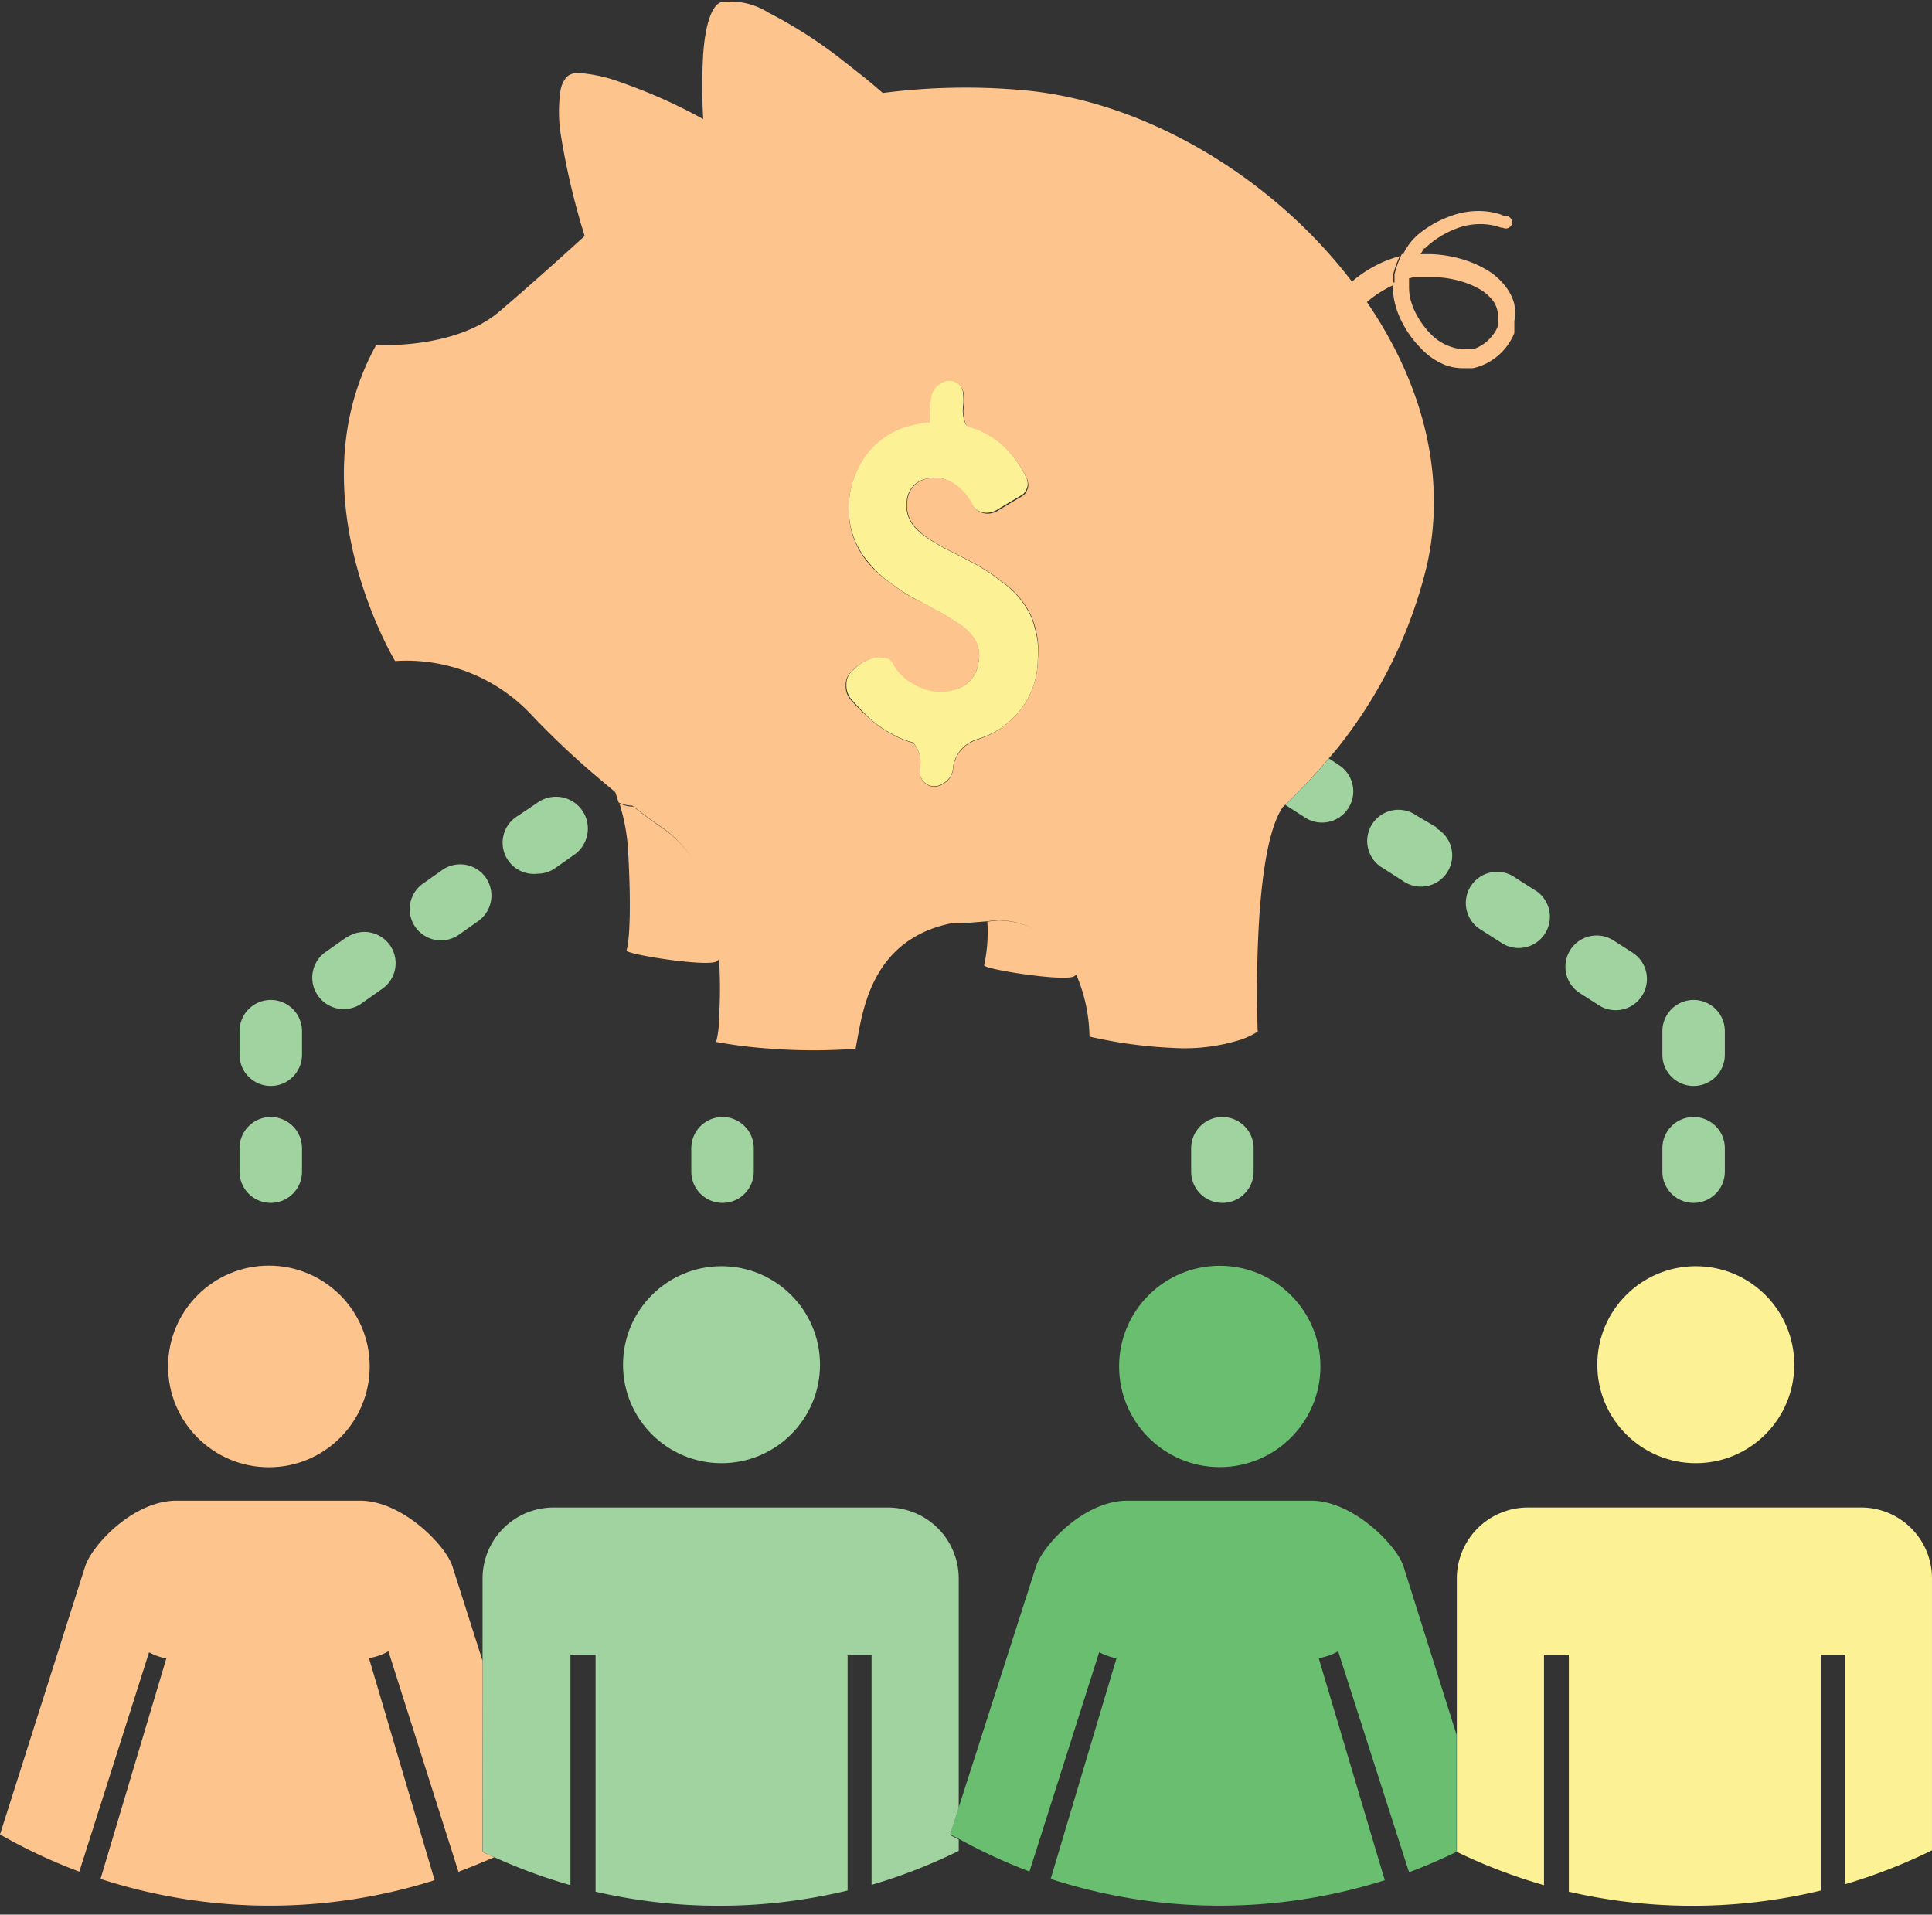 <svg xmlns="http://www.w3.org/2000/svg" viewBox="0 -0.147 133.001 131.804"><rect x="0" y="-0.147" width="133.001" height="131.804" fill="#333333" stroke="none"/><title>Depositphotos_122774926_09</title><g data-name="Layer 2"><g data-name="Layer 1"><path d="M18.64 76.75a2.15 2.15 0 0 0-2.15 2.15v1.61a2.15 2.15 0 1 0 4.3 0V78.9a2.15 2.15 0 0 0-2.15-2.15z" fill="#a0d39f"/><path d="M23.85 64.38l-1.32.93A2.15 2.15 0 0 0 24.79 69l.21-.15 1.32-.93a2.15 2.15 0 0 0-2.47-3.52z" fill="#a0d39f"/><path d="M37 60a2.14 2.14 0 0 0 1.23-.39l1.32-.93A2.18 2.18 0 1 0 37 55.11l-1.32.89A2.15 2.15 0 0 0 37 60z" fill="#a0d39f"/><path d="M18.64 68.69a2.15 2.15 0 0 0-2.15 2.15v1.62a2.15 2.15 0 1 0 4.3 0v-1.62a2.15 2.15 0 0 0-2.15-2.15z" fill="#a0d39f"/><path d="M33.44 60.27a2.15 2.15 0 0 0-3-.52l-1.32.93a2.15 2.15 0 0 0 2.47 3.52l1.32-.93a2.15 2.15 0 0 0 .53-3z" fill="#a0d39f"/><path d="M92.09 52.46l-.61-.39a43.48 43.48 0 0 1-3 3.19l1.28.82a2.15 2.15 0 0 0 2.5-3.5l-.19-.12z" fill="#a0d39f"/><path d="M116.59 68.69a2.15 2.15 0 0 0-2.15 2.15v1.62a2.15 2.15 0 0 0 4.3 0v-1.62a2.15 2.15 0 0 0-2.15-2.15z" fill="#a0d39f"/><path d="M105.67 61.14l-1.36-.87a2.15 2.15 0 0 0-2.5 3.5l.19.12 1.36.87a2.15 2.15 0 1 0 2.37-3.59z" fill="#a0d39f"/><path d="M116.59 76.75a2.15 2.15 0 0 0-2.15 2.15v1.61a2.15 2.15 0 0 0 4.3 0V78.9a2.15 2.15 0 0 0-2.15-2.15z" fill="#a0d39f"/><path d="M98.88 56.8l-1.36-.8a2.15 2.15 0 0 0-2.5 3.5l.19.12 1.36.87a2.15 2.15 0 0 0 2.5-3.5l-.19-.12z" fill="#a0d39f"/><path d="M112.46 65.48l-1.36-.87a2.15 2.15 0 1 0-2.37 3.59l1.36.87a2.15 2.15 0 0 0 2.32-3.62z" fill="#a0d39f"/><path d="M84.12 76.75A2.15 2.15 0 0 0 82 78.9v1.61a2.15 2.15 0 0 0 4.3 0V78.9a2.15 2.15 0 0 0-2.15-2.15z" fill="#a0d39f"/><path d="M49.74 82.66a2.15 2.15 0 0 0 2.15-2.15V78.9a2.15 2.15 0 0 0-4.3 0v1.61a2.15 2.15 0 0 0 2.15 2.15z" fill="#a0d39f"/><circle cx="49.67" cy="93.8" r="6.78" fill="#a0d39f"/><path d="M61.17 103.63H38.1a4.89 4.89 0 0 0-4.88 4.88v18.83l.82.37a37.34 37.34 0 0 0 5.23 1.92v-15.87H41v16.32a37.81 37.81 0 0 0 17.35-.08v-16.2H60v15.81a37.11 37.11 0 0 0 6-2.34v-.78c-.19-.11-.4-.2-.59-.31l.59-1.86v-15.81a4.89 4.89 0 0 0-4.83-4.88z" fill="#a0d39f"/><path d="M96.62 107.69c-.47-1.47-3.48-4.53-6.36-4.53H77.61c-3 0-5.83 3.09-6.29 4.53L66 124.27l-.59 1.86c.19.11.4.2.59.31a37.49 37.49 0 0 0 4.87 2.25l4.8-15.1a3.94 3.94 0 0 0 1.19.42l-4.53 15.19a37.71 37.71 0 0 0 23 .09L90.78 114a3.91 3.91 0 0 0 1.34-.47L97 128.74c1.12-.41 2.2-.89 3.27-1.4v-8.07z" fill="#69bf6f"/><circle cx="116.74" cy="93.8" r="6.78" fill="#fdf196"/><path d="M128.24 103.63h-23.07a4.89 4.89 0 0 0-4.88 4.88v18.83a37.33 37.33 0 0 0 6 2.29v-15.87H108v16.32a37.81 37.81 0 0 0 17.35-.08v-16.24H127v15.81a37.31 37.31 0 0 0 6-2.34v-18.72a4.88 4.88 0 0 0-4.76-4.88z" fill="#fdf196"/><circle cx="18.51" cy="93.92" r="6.94" fill="#fdc48e"/><path d="M33.22 114.19l-2.07-6.5c-.47-1.47-3.47-4.53-6.36-4.53H12.15c-3 0-5.83 3.09-6.29 4.53L0 126.14a37.34 37.34 0 0 0 5.46 2.56l4.8-15.1a3.94 3.94 0 0 0 1.19.42L6.92 129.2a37.7 37.7 0 0 0 23 .09L25.4 114a3.92 3.92 0 0 0 1.34-.47l4.82 15.18c.84-.31 1.66-.66 2.47-1l-.82-.37z" fill="#fdc48e"/><circle cx="83.97" cy="93.92" r="6.93" fill="#69bf6f"/><path d="M101.68 19.58a6.07 6.07 0 0 0-1.46-.54 7 7 0 0 0-1.52-.2h-1.39l-.22.07L97 19v.6a4 4 0 0 0 .09.71 4.93 4.93 0 0 0 .58 1.4 5.8 5.8 0 0 0 1 1.25 3.42 3.42 0 0 0 1.38.81 2.23 2.23 0 0 0 .71.11h.71a2.75 2.75 0 0 0 1.21-.83 2.58 2.58 0 0 0 .4-.61l.06-.15v-.51a1.85 1.85 0 0 0-.33-1.27 3.17 3.17 0 0 0-1.13-.93z" fill="none"/><path d="M66.12 47.18a3.51 3.51 0 0 1-3.27-.33 3.26 3.26 0 0 1-1.35-1.39.82.82 0 0 0-.74-.37 1.54 1.54 0 0 0-1 .18 2.73 2.73 0 0 0-1 .69 1.2 1.2 0 0 0-.49 1 1.47 1.47 0 0 0 .31 1A18.44 18.44 0 0 0 60 49.42a8.11 8.11 0 0 0 1.49 1 5.7 5.7 0 0 0 1.35.54 2 2 0 0 1 .51 1.6 1.52 1.52 0 0 0 0 .66 1 1 0 0 0 1.54.58 1.33 1.33 0 0 0 .71-1v-.08a2.35 2.35 0 0 1 1.45-1.9l.15-.06a6.26 6.26 0 0 0 1.8-.84l.32-.26a5.64 5.64 0 0 0 2.12-4.4 5.7 5.7 0 0 0-.16-2 7.55 7.55 0 0 0-.28-.9 5.88 5.88 0 0 0-2-2.42 11.1 11.1 0 0 0-1.44-1l-.37-.22-.47-.25-.59-.31-1.06-.54a14.62 14.62 0 0 1-1.26-.75 4.22 4.22 0 0 1-.41-.31 4.82 4.82 0 0 1-.37-.35 2.18 2.18 0 0 1-.61-1.84 1.67 1.67 0 0 1 1.35-1.56 2.35 2.35 0 0 1 2 .43 3.56 3.56 0 0 1 1 1.08 2.25 2.25 0 0 1 .19.34 1.16 1.16 0 0 0 1.26.45 1.32 1.32 0 0 0 .49-.21l1.68-1a.73.73 0 0 0 .25-.33.78.78 0 0 0 .06-.66v-.06a6.72 6.72 0 0 0-1-1.63 5.9 5.9 0 0 0-2.34-1.8c-.28-.11-.56-.21-.85-.3a2.29 2.29 0 0 1-.21-1.29 4.59 4.59 0 0 0 0-.91 1 1 0 0 0-1.55-.75 1.39 1.39 0 0 0-.71 1.18 7.31 7.31 0 0 0-.04 1.12v.39a7 7 0 0 0-1.2.2 5.41 5.41 0 0 0-3.8 3.16 6.24 6.24 0 0 0-.56 3 5.6 5.6 0 0 0 1.35 3.34 8.16 8.16 0 0 0 1.21 1.2l.28.2a14.8 14.8 0 0 0 1.49 1l.77.41.2.11 1 .54q.6.34 1.41.88a3.66 3.66 0 0 1 .81.78 2.19 2.19 0 0 1 .38 1.87 2.1 2.1 0 0 1-1.22 1.63z" fill="#fdf196"/><path d="M104.24 20.76a3.27 3.27 0 0 0-.46-1 4.57 4.57 0 0 0-1.57-1.41 7.51 7.51 0 0 0-1.8-.72 8.51 8.51 0 0 0-1.84-.28h-.78a.69.69 0 0 1 .08-.12A2.06 2.06 0 0 1 98 17l.06-.06h.05l.11-.11a6.46 6.46 0 0 1 2-1.23 4.62 4.62 0 0 1 1.73-.32 4.2 4.2 0 0 1 1.12.16l.29.09h.1a.43.43 0 1 0 .29-.8h-.12a2 2 0 0 1-.34-.12 5 5 0 0 0-1.34-.23 5.53 5.53 0 0 0-2.07.34A7.36 7.36 0 0 0 97.62 16l-.14.13-.07.07-.06.06a2.82 2.82 0 0 0-.28.32 5.16 5.16 0 0 0-.44.69v.08h-.13a6.91 6.91 0 0 0-.5 1.39v.56h-.08v-.6a6.91 6.91 0 0 1 .44-1.21 8.46 8.46 0 0 0-1.13.39 9.36 9.36 0 0 0-1.38.76 8.3 8.3 0 0 0-.78.6C87.56 12 78.74 6.78 70.42 6.06a44.21 44.21 0 0 0-9.63.19c-.05 0-.59-.52-1.44-1.19L57.9 3.92a31.7 31.7 0 0 0-5-3.2A4.89 4.89 0 0 0 49.65 0c-.65.21-1.09 1.52-1.24 3.54a38.77 38.77 0 0 0 0 4.51 36.81 36.81 0 0 0-5.61-2.51 10.54 10.54 0 0 0-2.9-.66 1.16 1.16 0 0 0-.87.25 1.82 1.82 0 0 0-.45 1 10.05 10.05 0 0 0 0 2.83 49.61 49.61 0 0 0 1.67 7.14c-1.56 1.42-4 3.61-5.91 5.23-3.09 2.6-8.44 2.27-8.44 2.27-5.68 10.23 1.3 21.76 1.3 21.76a11.79 11.79 0 0 1 9.42 3.74 57 57 0 0 0 4.8 4.5l.93.78c.09.23.16.48.23.71a2.17 2.17 0 0 0 .94.22q1.09.84 2.22 1.62a7.83 7.83 0 0 1 2.52 3.16A7.64 7.64 0 0 0 45.8 57q-1.13-.78-2.22-1.62a2.17 2.17 0 0 1-.94-.22 13.33 13.33 0 0 1 .6 3.28c.32 5.76-.11 6.83-.11 6.84-.11.27 5.66 1.17 6.21.75l.16-.13a31.79 31.79 0 0 1 0 4 6.57 6.57 0 0 1-.2 1.68 32.34 32.34 0 0 0 3.82.47 39 39 0 0 0 5.78 0c.22-1.22.22-1.22.32-1.71.53-2.56 1.77-6 6.25-6.92.81 0 1.63-.07 2.46-.14l.72-.08h.12a5.87 5.87 0 0 1 2.5.64 5.87 5.87 0 0 0-2.46-.62h-.12l-.72.08a10.82 10.82 0 0 1-.22 3c-.11.27 5.66 1.17 6.21.75l.13-.1a11.1 11.1 0 0 1 .91 4.26 31.54 31.54 0 0 0 5.71.78 12.83 12.83 0 0 0 4.75-.58 5.47 5.47 0 0 0 1.12-.54s-.48-12.23 1.73-15.46l.14-.13a43.49 43.49 0 0 0 3-3.19l.57-.67a32.16 32.16 0 0 0 6.22-12.69c1.41-6.36-.45-12.69-4.14-18.08a7 7 0 0 1 .79-.6 8 8 0 0 1 1-.56v.11a5.31 5.31 0 0 0 .09.92 6 6 0 0 0 .66 1.74 7 7 0 0 0 1.14 1.53A4.62 4.62 0 0 0 99.54 25a3.51 3.51 0 0 0 1.08.2h.78l.28-.07a4 4 0 0 0 1.83-1.17 3.92 3.92 0 0 0 .62-.92 2.4 2.4 0 0 0 .12-.27v-.82a3.32 3.32 0 0 0-.01-1.19zm-32.8 24.5a5.64 5.64 0 0 1-2.12 4.4l-.32.26a6.26 6.26 0 0 1-1.79.87l-.15.06a2.35 2.35 0 0 0-1.45 1.9v.08a1.33 1.33 0 0 1-.71 1 1 1 0 0 1-1.54-.58 1.52 1.52 0 0 1 0-.66 2 2 0 0 0-.51-1.6 5.7 5.7 0 0 1-1.35-.54 8.11 8.11 0 0 1-1.49-1A18.44 18.44 0 0 1 58.53 48a1.47 1.47 0 0 1-.31-1 1.2 1.2 0 0 1 .49-1 2.73 2.73 0 0 1 1-.69 1.54 1.54 0 0 1 1-.18.82.82 0 0 1 .74.37 3.26 3.26 0 0 0 1.35 1.39 3.51 3.51 0 0 0 3.27.33 2.1 2.1 0 0 0 1.26-1.63 2.19 2.19 0 0 0-.33-1.91 3.66 3.66 0 0 0-.81-.78q-.81-.54-1.41-.88l-1-.54-.2-.11-.77-.37a14.8 14.8 0 0 1-1.49-1l-.28-.2a8.16 8.16 0 0 1-1.25-1.17 5.6 5.6 0 0 1-1.35-3.34 6.24 6.24 0 0 1 .56-3 5.41 5.41 0 0 1 3.81-3.16 7 7 0 0 1 1.2-.2v-.39a7.31 7.31 0 0 1 .07-1.12 1.39 1.39 0 0 1 .71-1.18 1 1 0 0 1 1.55.75 4.59 4.59 0 0 1 0 .91 2.29 2.29 0 0 0 .21 1.29c.29.09.57.19.85.3a5.9 5.9 0 0 1 2.34 1.8 6.72 6.72 0 0 1 1 1.63v.06a.78.78 0 0 1-.06.66.73.73 0 0 1-.25.33l-1.68 1a1.32 1.32 0 0 1-.49.21 1.16 1.16 0 0 1-1.26-.52 2.25 2.25 0 0 0-.19-.34 3.56 3.56 0 0 0-1-1.08 2.35 2.35 0 0 0-2-.43 1.67 1.67 0 0 0-1.35 1.56 2.18 2.18 0 0 0 .61 1.84 4.82 4.82 0 0 0 .37.35 4.22 4.22 0 0 0 .41.31 14.62 14.62 0 0 0 1.26.75l1.06.54.59.31.47.25.37.22a11.1 11.1 0 0 1 1.44 1 5.88 5.88 0 0 1 2 2.42 7.55 7.55 0 0 1 .28.9 5.7 5.7 0 0 1 .12 2zm31.68-23.48v.51l-.06.15a2.58 2.58 0 0 1-.4.61 2.75 2.75 0 0 1-1.21.83h-.71a2.23 2.23 0 0 1-.71-.11 3.42 3.42 0 0 1-1.38-.77 5.8 5.8 0 0 1-1-1.25 4.93 4.93 0 0 1-.58-1.4 4 4 0 0 1-.07-.75V19h.09l.22-.07h1.41a7 7 0 0 1 1.52.2 6.07 6.07 0 0 1 1.46.54 3.17 3.17 0 0 1 1.11.93 1.85 1.85 0 0 1 .31 1.18z" fill="#fdc48e"/></g></g></svg>